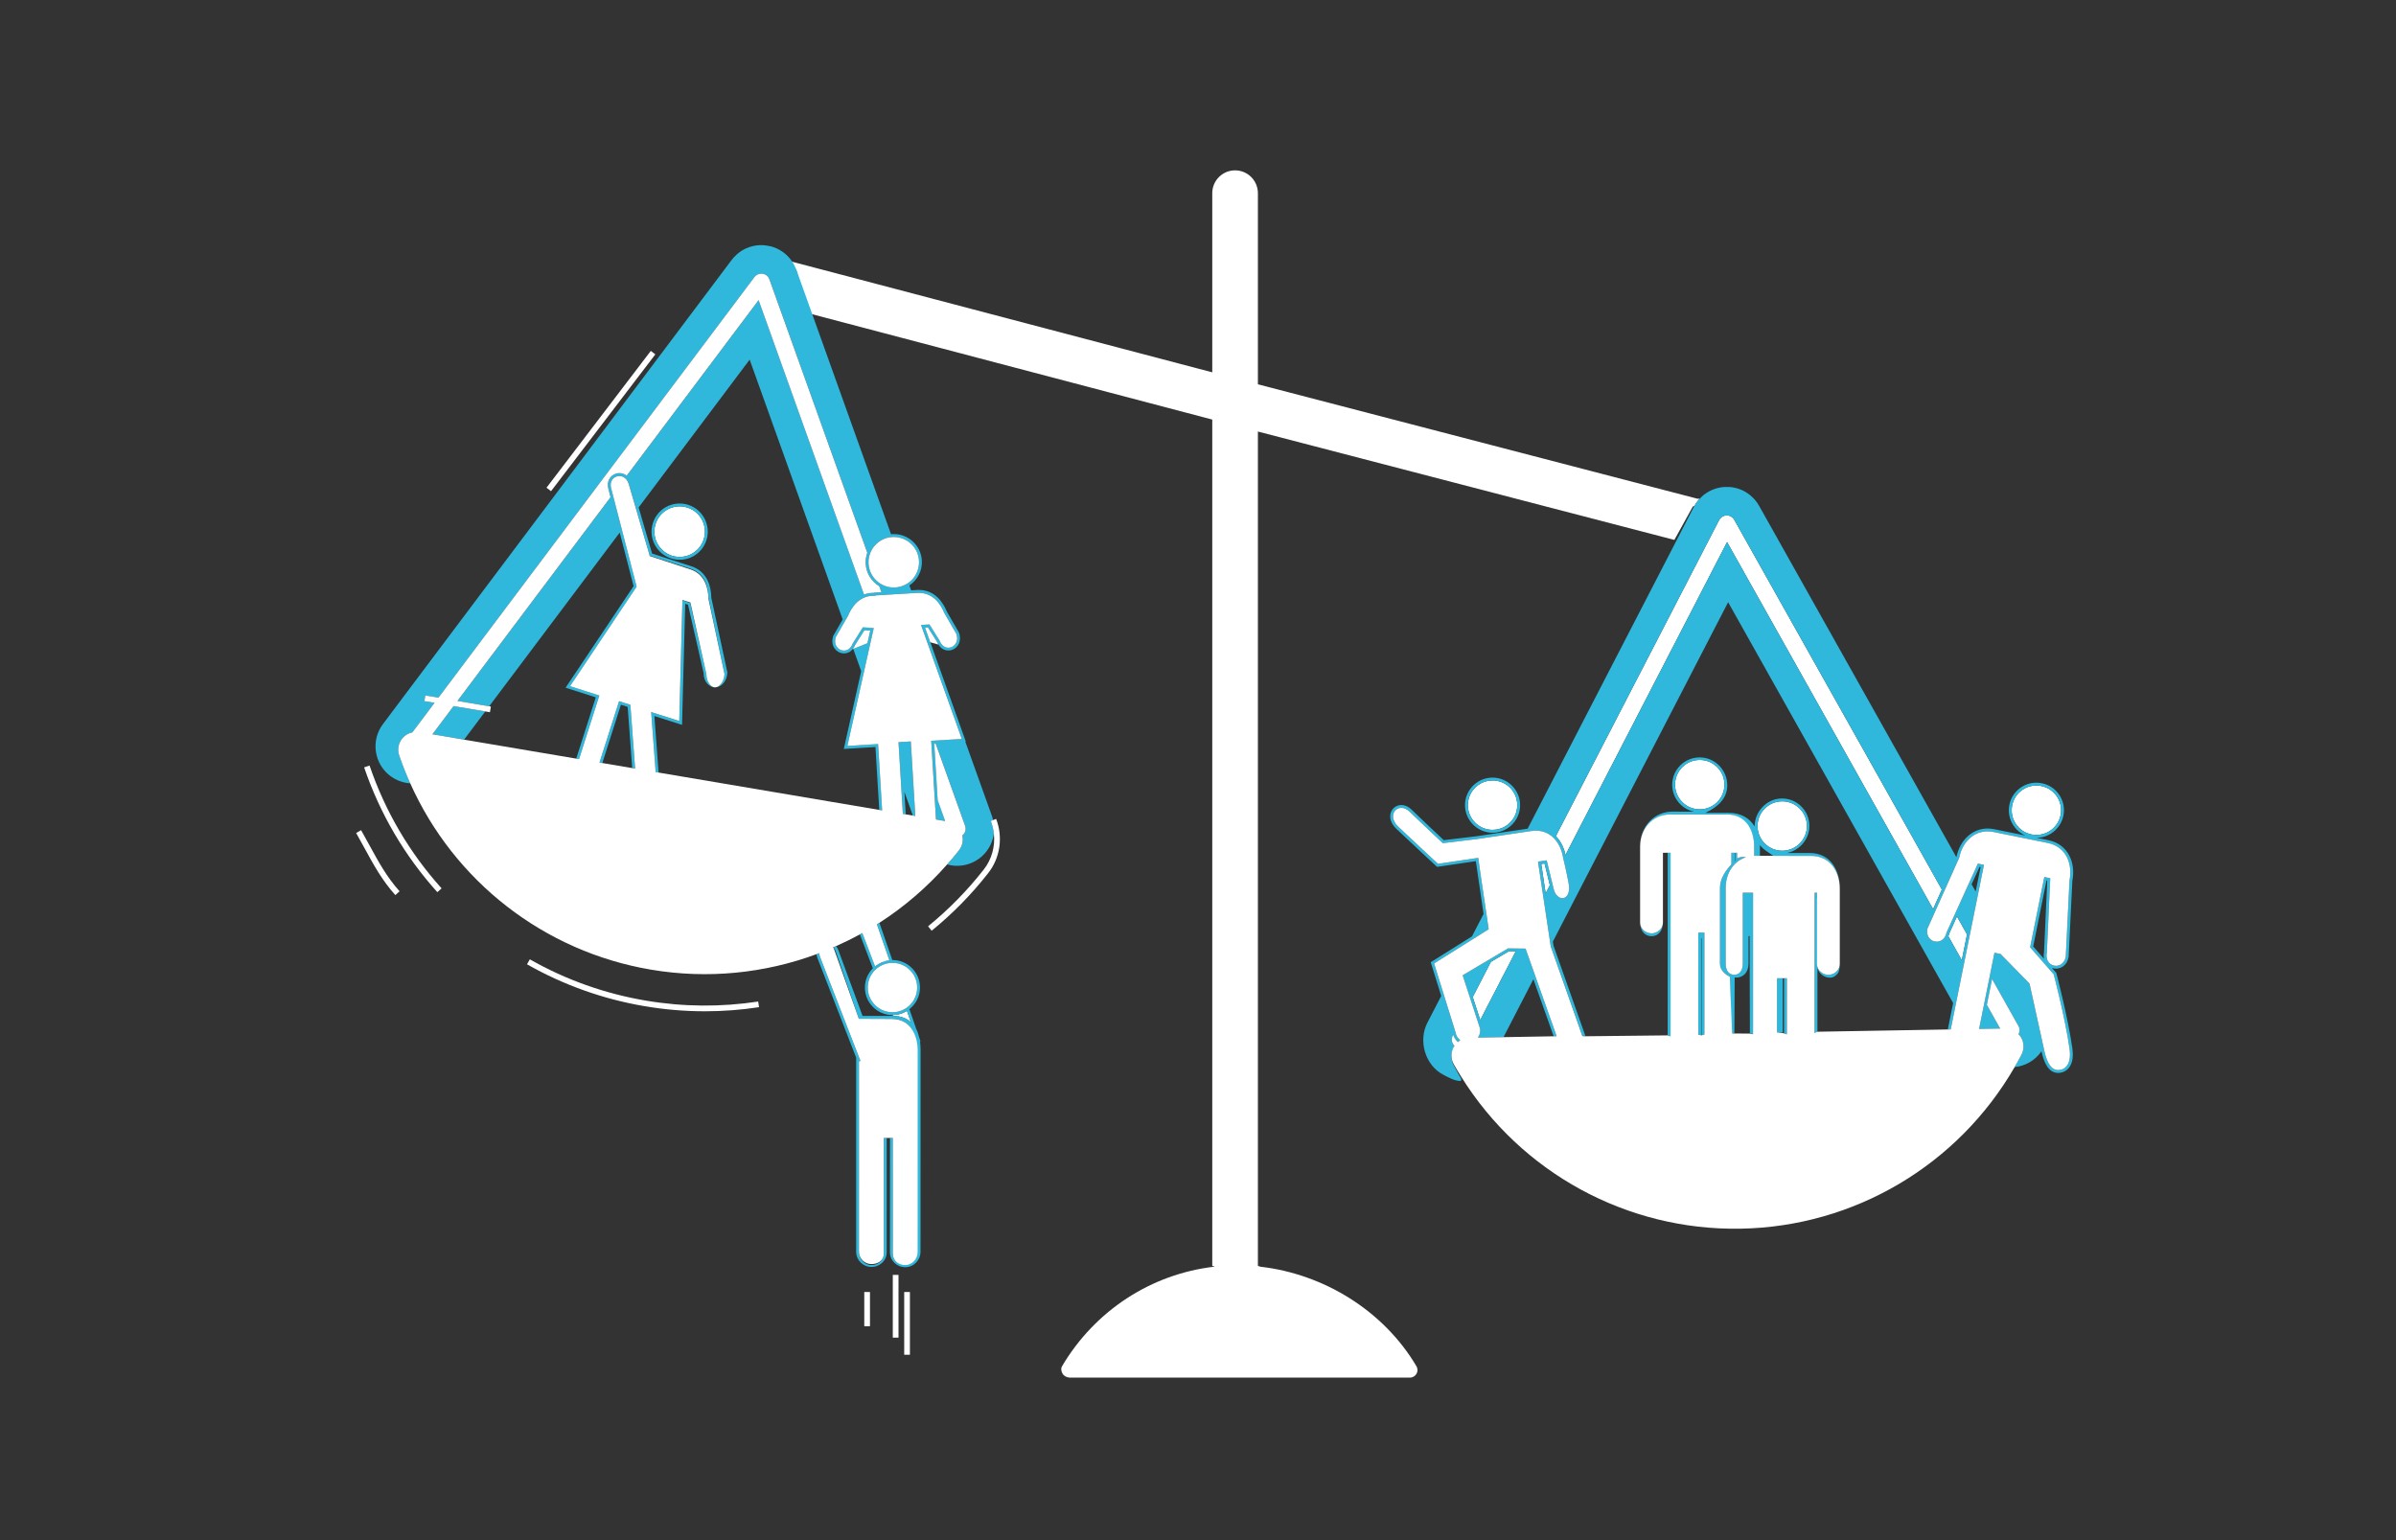 <?xml version="1.0" encoding="utf-8"?>
<!-- Generator: Adobe Illustrator 16.0.0, SVG Export Plug-In . SVG Version: 6.00 Build 0)  -->
<!DOCTYPE svg PUBLIC "-//W3C//DTD SVG 1.1//EN" "http://www.w3.org/Graphics/SVG/1.1/DTD/svg11.dtd">
<svg version="1.1" id="Layer_1" xmlns="http://www.w3.org/2000/svg" xmlns:xlink="http://www.w3.org/1999/xlink" x="0px" y="0px"
	 width="420px" height="270px" viewBox="0 0 420 270" enable-background="new 0 0 420 270" xml:space="preserve">
<rect x="0" y="0" width="420" height="270" fill="#333333" stroke="none"/>
<g>
	<polygon fill="none" points="268.795,171.67 263.553,181.824 272.348,181.671 	"/>
	<path fill="none" d="M304.196,150.917v-1.663h-0.065l-0.001,1.729C304.153,150.962,304.172,150.938,304.196,150.917z"/>
	<path fill="none" d="M311.434,150.5c-1.188-1-2.246-1.418-2.941-2.359c0.029,0.272,0.008,0.064,0.008,0.336v2.023H311.434z"/>
	<path fill="none" d="M306.5,164.11v4.835c0,1.6-1.004,2.438-2.102,2.438c-0.127,0-0.202-0.014-0.328-0.036l0.023,9.773l2.688-0.046
		l-0.096-16.973C306.657,164.107,306.5,164.105,306.5,164.11z"/>
	<path fill="none" d="M292.341,149.5H291.5v12.189c0,1.602-0.903,2.438-2,2.438s-2-0.837-2-2.438v-13.291
		c0-3.544,2.477-6.117,5.656-6.117l3.735,0.002c-2.196-0.453-3.81-2.401-3.81-4.729c0-2.663,2.188-4.83,4.851-4.83
		c2.662,0,4.839,2.274,4.839,4.937c0,2.328-1.652,3.838-3.848,4.838h4.102c2.173,0,3.67,0.935,4.559,2.381
		c0.02-2.646,2.175-4.848,4.826-4.848c2.662,0,4.828,2.141,4.828,4.803c0,2.328-1.656,4.264-3.852,4.717l3.829-0.005
		c3.815,0,5.284,3.202,5.284,6.185v13.211c0,0.943-0.102,1.516-0.415,1.831c-0.4,0.401-0.877,0.622-1.447,0.622
		c-1.092,0-2.138-0.842-2.138-2.451V157.5h0.087l-0.008,23.865l22.857-0.645l0.935-4.753l-39.443-70.338l-30.719,59.459l0.11,0.716
		l5.577,15.778l14.44-0.132L292.341,149.5z"/>
	<rect x="298.192" y="164.5" fill="none" width="0.077" height="17"/>
	<polygon fill="none" points="85.885,124.854 85.068,124.716 81.35,129.665 101.01,132.991 104.438,122.25 99.146,120.56 
		111.062,102.747 108.629,93.355 85.744,123.815 86.051,123.868 	"/>
	<path fill="none" d="M153.455,130.961l-5.545,0.337l3.049-13.635l-1.396-3.902l-0.081,0.033c-0.61,0.748-1.509,0.892-2.219,0.631
		c-0.985-0.358-1.711-1.497-1.193-2.98l1.644-2.851L131.406,63.04l-19.465,25.908l2.362,8.074l6.819,2.178
		c3.046,0.972,3.535,3.838,3.556,5.46l2.816,13.212c-0.048,1.61-1.108,2.629-2.144,2.629c-0.014,0-0.027,0-0.042,0
		c-0.959,0-1.985-0.963-1.975-2.508l-2.731-11.868l-0.495-0.213l-0.556,21.19l-4.851-1.562l0.74,9.902l38.682,6.542L153.455,130.961
		z M123.832,94.698c-0.655,2.053-2.542,3.432-4.694,3.432c-0.508,0-1.012-0.079-1.5-0.234c-1.253-0.4-2.275-1.265-2.879-2.435
		s-0.716-2.505-0.315-3.759c0.655-2.052,2.541-3.431,4.694-3.431c0.506,0,1.01,0.078,1.497,0.233
		C123.224,89.33,124.657,92.109,123.832,94.698z"/>
	<polygon fill="none" points="108.843,123.546 105.582,133.766 110.826,134.653 110.027,123.924 	"/>
	<polygon fill="none" points="158.531,138.818 158.772,142.766 159.944,142.965 159.928,142.72 	"/>
	<path fill="none" d="M151.203,178.104l5.403,0.003c0.007,0,0.013,0.002,0.021,0.002l-0.156-0.156c-0.01,0-0.018,0.002-0.027,0.002
		c-2.663,0-4.829-2.166-4.829-4.828c0-1.314,0.531-2.506,1.386-3.377l-2.263-5.936c-1.361,0.747-2.754,1.43-4.169,2.062
		c0.151,0.196,0.288,0.423,0.39,0.7L151.203,178.104z"/>
	<polygon fill="none" points="312.5,171.5 312.5,180.973 312.653,181.096 312.731,171.5 	"/>
	<path fill="none" d="M358.302,168.102c-0.076-0.35-0.078-0.731-0.003-1.129l0.577-12.611l-0.135-0.027l-2.342,11.588
		L358.302,168.102z"/>
	<polygon fill="none" points="346.319,156.295 347.186,152.002 346.999,151.965 345.607,155.025 	"/>
	<path fill="#FFFFFF" d="M297.037,88.658c0.188-0.332,0.368-0.601,0.569-0.853c0.097-0.123,0.213-0.248,0.335-0.368l-0.414-0.011
		L220.5,67.371V33.867c0-2.207-1.787-4.002-4.006-4.002c-2.207,0-3.994,1.795-3.994,4.002v31.406l-74.127-19.517
		c0.097,0.139,0.4,0.279,0.486,0.426c0.166,0.275,0.391,0.556,0.48,0.775c0.053,0.107,0.152,0.214,0.193,0.328l0.053,0.082
		l2.316,7.598L212.5,73.553v148.354c0,0.051,0.431,0.098,0.433,0.148c-11.113,1.259-20.997,7.699-26.763,17.451
		c-0.244,0.396-0.14,0.917,0.092,1.318c0.23,0.397,0.757,0.676,1.223,0.676h59.715c0.454,0,0.875-0.278,1.11-0.676
		c0.226-0.401,0.226-0.904-0.013-1.301c-5.756-9.749-16.271-16.197-27.387-17.459c0.002-0.051-0.41-0.107-0.41-0.158V75.652
		l73.002,19.001l3.229-5.839C296.762,88.76,297.005,88.708,297.037,88.658z"/>
	<polygon fill="#FFFFFF" points="264.491,166.76 261.344,168.625 258.16,174.787 259.475,178.822 265.696,166.774 	"/>
	<path fill="#FFFFFF" d="M341.534,164.137l2.354,4.195l0.913-4.525l-1.763-3.14l-1.353,2.974
		C341.647,163.82,341.596,163.985,341.534,164.137z"/>
	<path fill="#FFFFFF" d="M271.678,155.188c-0.348-1.449-0.779-3.204-0.931-3.813l-0.534,0.079l-0.037,0.072l0.766,5.09
		L271.678,155.188z"/>
	<path fill="#FFFFFF" d="M340.39,155.947l-36.352-64.756c-0.074-0.138-0.134-0.224-0.203-0.306l-0.249-0.232
		c-0.229-0.166-0.469-0.26-0.72-0.289l-0.394,0.008c-0.142,0.021-0.269,0.059-0.389,0.113l-0.182,0.098
		c-0.069,0.042-0.131,0.086-0.183,0.13l-0.236,0.252c-0.044,0.062-0.077,0.12-0.109,0.179l-0.101,0.18l-28.545,55.261
		c0.873,0.887,1.439,2.076,1.689,3.295l28.326-54.856l36.113,64.343L340.39,155.947z"/>
	<polygon fill="#30B8DC" points="79.518,123.777 75.801,128.726 81.35,129.665 85.068,124.716 	"/>
	<path fill="#30B8DC" d="M139.585,47.284c-0.04-0.113-0.088-0.221-0.141-0.328c-0.09-0.219-0.21-0.5-0.376-0.775
		c-0.086-0.147-0.182-0.287-0.278-0.426c-0.892-1.279-2.231-2.213-3.736-2.585c-0.19-0.049-0.384-0.079-0.668-0.116
		c-0.187-0.034-0.373-0.062-0.555-0.071c-1.761-0.104-3.477,0.517-4.69,1.635c-0.099,0.084-0.19,0.174-0.276,0.271
		c-0.171,0.168-0.389,0.39-0.605,0.679l-61.123,81.359c-1.047,1.39-1.489,3.104-1.245,4.826c0.244,1.721,1.143,3.242,2.539,4.291
		c0.875,0.651,1.861,1.063,2.928,1.225c0.184,0.027,0.368,0.033,0.553,0.044c-0.711-1.588-1.358-3.214-1.928-4.882
		c-0.352-1.059-0.13-2.191,0.589-3.037c0.464-0.534,1.071-0.863,1.723-1.006l3.886-5.173l-1.785-0.302l0.166-0.986l2.296,0.388
		l55.397-73.738c0.052-0.063,0.111-0.116,0.127-0.132c0.045-0.042,0.087-0.084,0.129-0.129c0.257-0.211,0.58-0.331,0.991-0.337
		l0.385,0.058c0.367,0.105,0.673,0.341,0.872,0.681c0.035,0.067,0.061,0.138,0.062,0.141l0.091,0.22l17.123,47.825
		c-0.22,0.61-0.325,1.274-0.283,1.962c0.103,1.675,1.042,3.106,2.39,3.917l0.37,1.036l-1.283,0.078l0.002,0.038
		c-0.666-0.013-1.251,0.101-1.771,0.294l-18.475-51.611l-23.121,30.774c-0.56-0.448-1.256-0.539-1.846-0.37
		c-0.969,0.279-1.75,1.297-1.367,2.7l0.375,1.448l-26.831,35.712l5.55,0.938l22.885-30.46l2.433,9.391L99.146,120.56l5.292,1.69
		l-3.428,10.742l0.498,0.085l3.559-11.151l-5.136-1.64l11.672-17.447l-4.469-17.25c-0.312-1.145,0.312-1.886,1.022-2.091
		c0.729-0.209,1.691,0.118,2.061,1.337l3.655,12.492l-0.023,0.073l7.122,2.274c2.748,0.876,3.189,3.502,3.214,5.039l2.816,13.451
		c-0.044,1.288-0.879,2.335-1.648,2.335c-0.011,0-0.021,0-0.032,0c-0.745,0-1.494-1.042-1.492-2.313l-2.771-12.189l-0.031-0.255
		l-1.4-0.507l-0.556,21.189l-4.923-1.585l0.786,10.517l0.509,0.083l-0.74-9.911l4.851,1.547l0.556-21.218l0.495,0.158l2.731,11.977
		c-0.011,1.545,1.016,2.508,1.975,2.508c0.015,0,0.028,0,0.042,0c1.035,0,2.096-1.019,2.144-2.629l-2.816-13.103
		c-0.021-1.622-0.51-4.543-3.556-5.515l-6.819-2.205l-2.362-8.087l19.465-25.915l16.307,45.551l-1.644,2.85
		c-0.518,1.482,0.208,2.621,1.193,2.979c0.71,0.26,1.608,0.116,2.219-0.632c0.167-0.205,0.315-0.446,0.429-0.746l1.61-2.563
		l1.027,0.072l-0.493,2.203l-2.492,1.001l1.396,3.902l-3.049,13.635l5.545-0.337l0.669,11.018l0.507,0.086l-0.707-11.633
		l-5.381,0.327l4.62-20.66l-1.906-0.133l-1.792,2.86c-0.43,1.134-1.327,1.387-2.031,1.129c-0.731-0.266-1.322-1.114-0.911-2.303
		l2.146-3.718c0.554-1.38,1.938-3.663,4.793-3.495l0.004-0.061l7.254-0.439c0.104-0.006,0.207-0.009,0.309-0.009
		c2.669,0,3.951,2.175,4.5,3.536l2.11,3.644c0.431,1.231-0.16,2.079-0.892,2.345c-0.7,0.257-1.602,0.005-2.053-1.173l-1.77-2.815
		l-1.473,0.088l7.145,19.987l-5.362,0.325l0.836,13.793l1.604,0.271l-1.308-3.652l-0.604-9.944l0.239-0.014l5.177,14.458
		c0.137,0.381,0.117,0.789-0.055,1.153c-0.101,0.213-0.255,0.381-0.432,0.521c0.192,0.906,0.003,1.856-0.575,2.585
		c-0.674,0.861-1.375,1.694-2.091,2.509c0.249,0.069,0.501,0.13,0.761,0.169c0.32,0.049,0.648,0.074,0.975,0.074
		c0.743,0,1.479-0.127,2.197-0.38c1.635-0.585,2.944-1.772,3.687-3.344c0.297-0.63,0.483-1.292,0.569-1.963
		c-0.084-0.738-0.26-1.472-0.534-2.183l0.404-0.156c-0.055-0.226-0.12-0.45-0.199-0.672l-4.686-13.088l0.091-0.005l-6.223-17.409
		l-0.922-2.579l0.512-0.031l1.59,2.52c0.068,0.181,0.147,0.343,0.235,0.489c0.612,1.022,1.646,1.22,2.434,0.932
		c0.985-0.358,1.711-1.497,1.174-3.022l-2.114-3.655c-0.582-1.45-1.986-3.818-4.94-3.818c-0.114,0-0.23,0.003-0.348,0.011
		l-0.979,0.06l-0.307-0.86c1.401-0.944,2.296-2.568,2.187-4.375c-0.158-2.596-2.316-4.629-4.914-4.629
		c-0.101,0-0.202,0.003-0.304,0.009c-0.062,0.003-0.118,0.023-0.18,0.029l-13.859-38.71l-2.72-7.598L139.585,47.284z
		 M156.675,94.136c2.322,0,4.272,1.81,4.415,4.16c0.147,2.442-1.711,4.541-4.152,4.689c-0.091,0.005-0.182,0.008-0.271,0.008
		c-2.322,0-4.274-1.81-4.417-4.162c-0.147-2.441,1.712-4.54,4.151-4.688C156.493,94.138,156.584,94.136,156.675,94.136z"/>
	<path fill="#FFFFFF" d="M120.483,88.98c-0.447-0.143-0.899-0.21-1.345-0.21c-1.875,0-3.617,1.2-4.218,3.083
		c-0.744,2.331,0.542,4.822,2.87,5.565c0.448,0.143,0.901,0.211,1.348,0.211c1.875,0,3.617-1.201,4.218-3.084
		C124.099,92.216,122.814,89.724,120.483,88.98z"/>
	<path fill="#30B8DC" d="M120.635,88.503c-0.487-0.155-0.991-0.233-1.497-0.233c-2.153,0-4.039,1.379-4.694,3.431
		c-0.4,1.254-0.288,2.589,0.315,3.759s1.626,2.034,2.879,2.435c0.488,0.155,0.992,0.234,1.5,0.234c2.152,0,4.039-1.379,4.694-3.432
		C124.657,92.109,123.224,89.33,120.635,88.503z M123.356,94.545c-0.601,1.883-2.343,3.084-4.218,3.084
		c-0.446,0-0.899-0.068-1.348-0.211c-2.328-0.743-3.614-3.234-2.87-5.565c0.601-1.883,2.343-3.083,4.218-3.083
		c0.445,0,0.897,0.067,1.345,0.21C122.814,89.724,124.099,92.216,123.356,94.545z"/>
	<path fill="#FFFFFF" d="M152.25,98.832c0.143,2.352,2.095,4.162,4.417,4.162c0.089,0,0.18-0.003,0.271-0.008
		c2.441-0.148,4.3-2.247,4.152-4.689c-0.143-2.35-2.093-4.16-4.415-4.16c-0.091,0-0.182,0.002-0.273,0.008
		C153.962,94.292,152.103,96.39,152.25,98.832z"/>
	<path fill="#FFFFFF" d="M174.215,146.106c0.256,2.259-0.366,4.56-1.791,6.355c-2.865,3.661-6.143,7.001-9.742,9.928l0.631,0.776
		c3.657-2.974,6.987-6.367,9.896-10.085c2.108-2.657,2.646-6.304,1.405-9.518l-0.529,0.204l-0.404,0.156
		C173.955,144.635,174.131,145.368,174.215,146.106z"/>
	<path fill="#FFFFFF" d="M63.831,134.528c2.778,8.142,7.095,15.502,12.831,21.878l0.744-0.669
		c-5.646-6.274-9.895-13.52-12.628-21.532L63.831,134.528z"/>
	<path fill="#FFFFFF" d="M63.295,145.535l-0.867,0.496c0.51,0.893,0.988,1.771,1.458,2.633c1.591,2.92,3.094,5.676,5.412,8.254
		l0.744-0.669c-2.241-2.49-3.716-5.197-5.278-8.063C64.291,147.317,63.809,146.434,63.295,145.535z"/>
	<path fill="#FFFFFF" d="M152.055,112.76l0.493-2.203l-1.027-0.072l-1.61,2.562c-0.113,0.3-0.262,0.541-0.429,0.746l0.081-0.033
		L152.055,112.76z"/>
	<path fill="#FFFFFF" d="M162.658,109.984l-0.512,0.031l0.922,2.579l1.415,0.4c-0.088-0.146-0.167-0.309-0.235-0.489
		L162.658,109.984z"/>
	<path fill="#FFFFFF" d="M113.191,175.412c-7.176-1.215-14.012-3.647-20.317-7.232l-0.494,0.869
		c6.407,3.643,13.354,6.115,20.646,7.35c3.5,0.592,7.024,0.887,10.546,0.887c3.169,0,6.337-0.239,9.481-0.719l-0.15-0.988
		C126.367,176.574,119.737,176.52,113.191,175.412z"/>
	<path fill="#FFFFFF" d="M257.353,141.787c0.318,2.148,2.167,3.694,4.277,3.694c0.211,0,0.425-0.016,0.64-0.048
		c2.365-0.35,3.997-2.553,3.646-4.918c-0.318-2.148-2.166-3.693-4.276-3.693c-0.211,0-0.426,0.016-0.641,0.047
		C258.634,137.221,257.001,139.422,257.353,141.787z"/>
	<path fill="#30B8DC" d="M261.63,145.981c0.236,0,0.477-0.018,0.713-0.053c1.275-0.188,2.402-0.864,3.17-1.901
		c0.769-1.035,1.087-2.309,0.898-3.584c-0.349-2.35-2.4-4.121-4.771-4.121c-0.237,0-0.478,0.018-0.714,0.053
		c-1.276,0.189-2.402,0.863-3.171,1.9c-0.768,1.035-1.087,2.309-0.896,3.584C257.206,144.209,259.258,145.981,261.63,145.981z
		 M261.64,136.822c2.11,0,3.958,1.545,4.276,3.693c0.351,2.365-1.281,4.568-3.646,4.918c-0.215,0.032-0.429,0.048-0.64,0.048
		c-2.11,0-3.959-1.546-4.277-3.694c-0.352-2.365,1.281-4.566,3.646-4.918C261.214,136.838,261.429,136.822,261.64,136.822z"/>
	<path fill="#30B8DC" d="M272.348,181.671l0.522-0.009l-5.394-15.201l-0.058-0.164l-3.062-0.039l-7.962,4.721l3.051,9.356
		c0.085,0.573-0.067,1.126-0.377,1.566l4.484-0.077l5.242-10.154L272.348,181.671z M259.475,178.822l-1.314-4.035l3.184-6.162
		l3.147-1.865l1.204,0.015L259.475,178.822z"/>
	<circle fill="#FFFFFF" cx="297.954" cy="137.554" r="4.329"/>
	<path fill="#FFFFFF" d="M306.5,163.584V157l0,0v6.609C306.5,163.604,306.5,163.592,306.5,163.584z"/>
	<polygon fill="#30B8DC" points="298.191,181.476 298.193,164.5 298.274,164.5 298.268,181.475 298.768,181.342 298.774,163.5 
		297.693,163.5 297.691,181.36 	"/>
	<circle fill="#FFFFFF" cx="312.411" cy="144.81" r="4.329"/>
	<path fill="#30B8DC" d="M318.5,157.5v11.445c0,1.609,1.181,2.451,2.272,2.451c0.57,0,0.874-0.221,1.274-0.622
		c0.313-0.315,0.453-0.888,0.453-1.831v-13.211c0-2.982-1.469-6.191-5.284-6.191l-3.964-0.002c2.195-0.453,3.92-2.401,3.92-4.73
		c0-2.662-2.133-4.828-4.795-4.828c-2.65,0-4.788,2.255-4.808,4.9c-0.889-1.446-2.376-2.381-4.55-2.381h-4.094
		c2.195-1,3.854-2.51,3.854-4.838c0-2.663-2.165-4.883-4.827-4.883c-2.663,0-4.828,2.139-4.828,4.802
		c0,2.327,1.655,4.263,3.852,4.716l-3.82-0.009c-3.18,0-5.656,2.566-5.656,6.11v13.291c0,1.602,0.903,2.438,2,2.438s2-0.837,2-2.438
		V149.5h0.841l-0.004,31.947l0.5,0.303l0.004-32.25H291.5v12.189c0,1.293-1.147,1.938-2,1.938s-2-0.646-2-1.938v-13.291
		c0-3.117,2.34-5.617,5.406-5.617l9.621,0.004c3.364,0,4.973,2.818,4.973,5.691v2.023h0.283c-1.172,0-2.283-0.611-3.283,0.008V149.5
		h-1v2.037c-1,1.063-2,2.484-2,4.117v13.291c0,1.16,0.984,1.914,1.725,2.243l0.196,9.94l0.6-0.009l0.053-9.773
		c0.126,0.022,0.174,0.036,0.301,0.036c1.097,0,2.126-0.838,2.126-2.438v-4.835c0-0.005,0.164-0.003,0.191-0.009l0.051,16.973
		l0.526,0.236l0.029-24.811H305.5v12.445c0,1.291-0.647,1.938-1.5,1.938s-1.5-0.646-1.5-1.938v-13.291
		c0-3.119,2.068-5.617,5.135-5.617l9.757,0.004c3.364,0,5.108,2.816,5.108,5.691v13.213c0,1.301-1.149,1.951-1.997,1.951
		s-2.003-0.65-2.003-1.951V156.5h-0.413l-0.008,24.623l0.5,0.365l0.008-23.988H318.5z M297.954,133.225
		c2.391,0,4.328,1.938,4.328,4.33c0,2.389-1.938,4.328-4.328,4.328c-2.392,0-4.329-1.939-4.329-4.328
		C293.625,135.164,295.563,133.225,297.954,133.225z M308.492,148.141c0.695,0.941,1.754,1.359,2.941,2.359H308.5v-2.023
		C308.5,148.205,308.522,148.413,308.492,148.141z M312.411,140.48c2.391,0,4.328,1.938,4.328,4.328s-1.938,4.33-4.328,4.33
		c-2.392,0-4.329-1.939-4.329-4.33S310.02,140.48,312.411,140.48z M304.196,149.254v1.663c-0.023,0.021-0.043,0.045-0.066,0.066
		l0.001-1.729H304.196z M306.5,157v6.584c0,0.008,0,0.02,0,0.025V157L306.5,157z"/>
	<polygon fill="#30B8DC" points="312.5,180.973 312.5,171.5 312.731,171.5 312.727,181.096 313.227,181.4 313.231,171.5 
		311.5,171.5 311.5,180.98 	"/>
	<path fill="#FFFFFF" d="M356.107,146.283c0.289,0.059,0.577,0.086,0.861,0.086c2.018,0,3.823-1.42,4.238-3.473
		c0.473-2.344-1.043-4.627-3.387-5.1c-0.289-0.059-0.578-0.087-0.861-0.087c-2.02,0-3.824,1.419-4.238,3.474
		C352.247,143.525,353.763,145.811,356.107,146.283z"/>
	<path fill="#30B8DC" d="M360.484,170.682l-0.029-0.113l-0.077-0.088l-0.687-0.787c0.225,0.078,0.464,0.119,0.709,0.119
		c0.834,0,1.911-0.527,2.207-2.014l0.008-0.035l0.002-0.037l0.65-13.311c0.309-1.568,0.126-3.124-0.516-4.385
		c-0.742-1.456-2.024-2.406-3.711-2.746l-2.063-0.417c2.281-0.004,4.266-1.632,4.72-3.873c0.255-1.265,0.002-2.553-0.711-3.628
		c-0.713-1.074-1.803-1.807-3.067-2.061c-0.316-0.064-0.64-0.097-0.96-0.097c-2.287,0-4.275,1.63-4.729,3.874
		c-0.255,1.264-0.002,2.553,0.711,3.627c0.531,0.8,1.271,1.408,2.136,1.773l-5.546-1.121c-0.38-0.077-0.761-0.115-1.132-0.115
		c-2.64,0-4.821,1.994-5.443,4.971l-0.021,0.047l-34.508-61.471c-0.217-0.408-0.481-0.795-0.779-1.146
		c-0.146-0.173-0.307-0.329-0.535-0.54c-0.12-0.123-0.246-0.24-0.355-0.325c-1.023-0.822-2.254-1.309-3.541-1.409
		c-0.196-0.017-0.289-0.017-0.676-0.003l-0.117-0.001c-0.162,0-0.323,0.008-0.456,0.025c-0.847,0.094-1.655,0.352-2.405,0.764
		l-0.272,0.161c-0.292,0.179-0.564,0.376-0.806,0.582c-0.163,0.137-0.31,0.287-0.453,0.441l-0.077,0.082l-0.011,0.011
		c-0.122,0.12-0.238,0.245-0.335,0.368c-0.201,0.252-0.382,0.521-0.569,0.853c-0.032,0.05-0.062,0.102-0.093,0.156l-3.017,5.839
		l-26.15,50.623l-8.993,1.331l-5.703,0.681c-0.584-0.546-4.025-3.763-5.638-5.341c-0.693-0.678-1.362-0.82-1.801-0.82
		c-0.802,0-1.511,0.48-1.807,1.223c-0.374,0.939-0.022,2.045,0.941,2.957c2.619,2.479,7,6.539,7.044,6.58l0.088,0.082l6.792-1.008
		l1.355,9.261l-2.028,3.927l-7.234,4.539l1.84,5.905l-2.43,4.703c-1.639,3.188-0.381,7.478,2.816,9.126
		c0.923,0.471,1.949,1.078,2.967,1.078h0.109c0.016,0,0.031-0.363,0.047-0.363c-0.447-0.717-0.886-1.62-1.303-2.361
		c-0.542-0.945-0.547-2.188-0.007-3.168c0.035-0.059,0.084-0.147,0.122-0.203c-0.471-0.45-0.618-1.191-0.308-1.795l0.089-0.184
		c0.15,0.502,0.441,0.931,0.828,1.262c0.13-0.11,0.257-0.229,0.401-0.316c-0.435-0.339-0.747-0.843-0.837-1.434l-3.744-12.029
		l9.57-6.006l-1.498-10.102l-0.329-2.408l-7.056,1.046c-0.634-0.588-4.541-4.212-6.952-6.495c-0.81-0.767-1.116-1.666-0.821-2.408
		c0.22-0.552,0.747-0.908,1.343-0.908c0.496,0,0.998,0.234,1.451,0.678c1.761,1.723,5.691,5.392,5.73,5.428l0.085,0.08l5.94-0.711
		l9.599-1.42c0.265-0.039,0.527-0.059,0.781-0.059c2.809,0,4.419,2.379,4.772,4.76c0.006,0.021,0.521,2.108,0.951,4.39
		c0.192,1.015,0.082,1.834-0.309,2.306c-0.204,0.246-0.47,0.377-0.768,0.377c-0.572,0-1.268-0.501-1.531-1.619
		c-0.43-1.822-1.168-4.802-1.168-4.802l-0.054-0.221l-1.526,0.227l2.239,14.87l5.538,15.674l0.521-0.009l-5.577-15.786l-0.11-0.73
		l30.719-59.491l39.443,70.276l-0.935,4.629l0.513-0.008l5.825-28.854l-1.066-0.215l-5.499,12.086
		c-0.222,1.102-0.979,1.596-1.723,1.596c-0.968,0-1.911-0.838-1.622-2.27l5.569-12.436c0.545-2.697,2.458-4.625,4.965-4.625
		c0.335,0,0.68,0.033,1.033,0.105l9.51,1.922c3.298,0.666,4.396,3.762,3.828,6.578l-0.653,13.348
		c-0.221,1.111-0.977,1.611-1.717,1.611c-0.959,0-1.893-0.841-1.603-2.281l0.599-13.074l-1.045-0.211l-2.49,12.318l4.14,4.744
		c0,0,2.026,7.701,2.778,13.076c0.363,2.605-0.727,3.449-1.487,3.639c-0.18,0.045-0.35,0.065-0.51,0.065
		c-1.277,0-1.939-1.364-2.37-3.122l-2.654-12.043l-5.082-5.189l-1.061-0.215l-2.696,13.358l3.695-0.063l-2.334-4.158l0.914-4.527
		l4.623,8.236c0.26,0.463,0.246,1.005,0.02,1.44c0.139,0.147,0.278,0.296,0.388,0.472c0.581,0.922,0.636,2.072,0.147,3.072
		c-0.391,0.751-0.802,1.487-1.223,2.216c0.879-0.088,1.745-0.348,2.542-0.788c0.897-0.504,1.623-1.194,2.169-1.992l0.063,0.289
		c0.371,1.516,1.067,3.515,2.858,3.515c0.202,0,0.414-0.026,0.63-0.081c0.555-0.137,2.329-0.846,1.862-4.191
		C362.527,178.474,360.504,170.76,360.484,170.682z M352.72,141.184c0.414-2.055,2.219-3.474,4.238-3.474
		c0.283,0,0.572,0.028,0.861,0.087c2.344,0.473,3.859,2.756,3.387,5.1c-0.415,2.053-2.221,3.473-4.238,3.473
		c-0.284,0-0.572-0.027-0.861-0.086C353.763,145.811,352.247,143.525,352.72,141.184z M358.876,154.361l-0.577,12.611
		c-0.075,0.397-0.073,0.779,0.003,1.129l-1.902-2.18l2.342-11.588L358.876,154.361z M302.744,95.025l-28.326,54.856
		c-0.25-1.219-0.816-2.408-1.689-3.295l28.545-55.261l0.101-0.18c0.032-0.059,0.065-0.117,0.109-0.179l0.236-0.252
		c0.052-0.044,0.113-0.088,0.183-0.13l0.182-0.098c0.12-0.054,0.247-0.091,0.389-0.113l0.394-0.008
		c0.251,0.029,0.491,0.123,0.72,0.289l0.249,0.232c0.069,0.082,0.129,0.167,0.203,0.306l36.352,64.756l-1.532,3.421L302.744,95.025z
		 M270.213,151.454l0.534-0.079c0.151,0.609,0.583,2.364,0.931,3.813l-0.736,1.428l-0.766-5.09L270.213,151.454z M347.186,152.002
		l-0.867,4.293l-0.712-1.27l1.393-3.061L347.186,152.002z M344.802,163.807l-0.913,4.525l-2.354-4.195
		c0.062-0.151,0.112-0.316,0.152-0.496l1.353-2.974L344.802,163.807z"/>
	<path fill="#FFFFFF" d="M354.224,181.777c-0.109-0.176-0.249-0.324-0.388-0.472c0.227-0.436,0.24-0.978-0.02-1.44l-4.623-8.236
		l-0.914,4.527l2.334,4.158l-3.695,0.063l2.696-13.358l1.061,0.215l5.082,5.189l2.654,12.043c0.431,1.758,1.093,3.122,2.37,3.122
		c0.16,0,0.33-0.021,0.51-0.065c0.761-0.189,1.851-1.033,1.487-3.639c-0.752-5.375-2.778-13.076-2.778-13.076l-4.14-4.744
		l2.49-12.318l1.045,0.211l-0.599,13.074c-0.29,1.44,0.644,2.281,1.603,2.281c0.74,0,1.496-0.5,1.717-1.611l0.653-13.348
		c0.568-2.816-0.53-5.912-3.828-6.578l-9.51-1.922c-0.354-0.072-0.698-0.105-1.033-0.105c-2.507,0-4.42,1.928-4.965,4.625
		l-5.569,12.436c-0.289,1.432,0.654,2.27,1.622,2.27c0.743,0,1.501-0.494,1.723-1.596l5.499-12.086l1.066,0.215l-5.825,28.854
		l-0.513,0.008l-22.857,0.396l-0.5,0.254l0.008-24.623h0.413v12.445c0,1.301,1.155,1.951,2.003,1.951s1.997-0.65,1.997-1.951
		v-13.213c0-2.875-1.67-5.691-5.034-5.691l-9.841-0.004c-3.066,0-5.125,2.498-5.125,5.617v13.291c0,1.291,0.647,1.938,1.5,1.938
		s1.5-0.646,1.5-1.938V156.5h1.798l-0.003,24.811l-0.5-0.114l-2.675-0.015l-0.5-0.021l-0.396-9.956
		c-0.74-0.329-1.725-1.099-1.725-2.259v-13.291c0-1.633,1-3.054,2-4.117V149.5h1v1.008c1-0.619,2.111-0.008,3.283-0.008H307.5
		v-2.023c0-2.873-1.398-5.691-4.763-5.691l-9.978-0.004c-3.064,0-5.26,2.5-5.26,5.617v13.291c0,1.293,1.147,1.938,2,1.938
		s2-0.646,2-1.938V149.5h1.341l-0.004,32.188l-0.5-0.178l-14.44,0.157l-0.521-0.037l-5.538-15.697l-2.239-14.882l1.526-0.232
		l0.054,0.218c0,0,0.738,2.978,1.168,4.8c0.264,1.119,0.959,1.618,1.531,1.618c0.298,0,0.563-0.131,0.768-0.377
		c0.391-0.472,0.501-1.291,0.309-2.306c-0.431-2.281-0.945-4.368-0.951-4.39c-0.354-2.381-1.964-4.76-4.772-4.76
		c-0.254,0-0.517,0.02-0.781,0.059l-9.599,1.42l-5.94,0.711l-0.085-0.08c-0.039-0.036-3.97-3.705-5.73-5.428
		c-0.453-0.443-0.955-0.678-1.451-0.678c-0.596,0-1.123,0.356-1.343,0.908c-0.295,0.742,0.012,1.642,0.821,2.408
		c2.411,2.283,6.318,5.907,6.952,6.495l7.056-1.046l0.329,2.408l1.498,10.102l-9.57,6.004l3.744,12.029
		c0.09,0.592,0.402,1.094,0.837,1.434c-0.145,0.086-0.271,0.203-0.401,0.312c-0.387-0.33-0.678-0.766-0.828-1.268l-0.089,0.172
		c-0.311,0.604-0.163,1.323,0.308,1.773c-0.038,0.056-0.087,0.1-0.122,0.158c-0.54,0.98-0.535,2.133,0.007,3.078
		c0.417,0.741,0.855,1.465,1.303,2.182c10.502,16.826,29.028,26.969,48.959,26.625c19.937-0.346,38.113-11.131,48.046-28.337
		c0.421-0.729,0.832-1.465,1.223-2.216C354.86,183.85,354.805,182.699,354.224,181.777z M297.693,163.5h1.081l-0.006,17.854
		l-0.5,0.146h-0.077l-0.5-0.127L297.693,163.5z M263.553,181.824l-4.484,0.077c0.31-0.44,0.462-0.993,0.377-1.566l-3.051-9.356
		l7.962-4.721l3.062,0.039l0.058,0.164l5.394,15.201l-0.522,0.009L263.553,181.824z M311.5,171.5h1.73l-0.004,9.838l-0.5-0.18
		l-0.402-0.092l-0.824-0.086V171.5z"/>
	<path fill="#FFFFFF" d="M159.67,179.199l-0.688-1.983c-0.732,0.457-1.589,0.731-2.512,0.737l0.156,0.156
		C157.879,178.114,158.895,178.502,159.67,179.199z"/>
	<path fill="#30B8DC" d="M153.715,162.057c0.007,0.017,0.016,0.029,0.022,0.047l2.169,6.248c-0.946,0.106-1.803,0.48-2.503,1.054
		l-2.227-5.839c-0.147,0.082-0.292,0.168-0.439,0.248L153,169.75c-0.854,0.871-1.386,2.062-1.386,3.377
		c0,2.662,2.166,4.828,4.829,4.828c0.01,0,0.018-0.002,0.027-0.002c0.923-0.006,1.779-0.28,2.512-0.737l0.688,1.983
		c-0.775-0.697-1.791-1.085-3.043-1.09c-0.008,0-0.014-0.002-0.021-0.002l-5.403-0.003l-4.245-11.528
		c-0.102-0.277-0.238-0.504-0.39-0.7c-0.154,0.069-0.309,0.14-0.463,0.207c0.15,0.172,0.283,0.392,0.384,0.666l4.083,11.923
		l-0.072-0.086v0.019l5.8,0.003c3.848,0,4.416,3.744,4.416,5.354l0.065,35.467c0,1.201-0.937,2.178-2.137,2.178
		s-2.158-0.636-2.158-1.836l0.026-20.27h-1.581l-0.002,20.27c0,1.2-0.977,2.006-2.178,2.006c-1.2,0-2.176-1.062-2.176-2.262
		l0.004-33.376l0.259-0.121l-7.086-18.255c-0.087-0.236-0.122-0.459-0.13-0.662c-0.16,0.061-0.322,0.116-0.483,0.176
		c0.022,0.209,0.062,0.424,0.146,0.653l6.795,17.495l-0.004,34.004c0,1.477,1.2,2.678,2.676,2.678c1.477,0,2.678-1.109,2.678-2.586
		l0.002-20.02h0.581l-0.007,20.02c0,1.477,1.201,2.631,2.677,2.631s2.676-1.223,2.676-2.699l0.011-35.479
		c0-0.494-0.035-0.962-0.096-1.398l0.085-0.032l-0.222-0.641c-0.124-0.546-0.288-1.052-0.516-1.485l-1.215-3.504
		c1.127-0.885,1.865-2.243,1.865-3.784c0-2.662-2.166-4.83-4.828-4.83c-0.009,0-0.018,0.003-0.026,0.003l-2.21-6.368
		c-0.02-0.052-0.047-0.092-0.068-0.142C153.998,161.881,153.856,161.967,153.715,162.057z M156.444,177.455
		c-2.392,0-4.329-1.939-4.329-4.328c0-2.391,1.938-4.33,4.329-4.33c2.391,0,4.328,1.939,4.328,4.33
		C160.772,175.516,158.834,177.455,156.444,177.455z"/>
	<path fill="#FFFFFF" d="M160.772,173.127c0-2.391-1.938-4.33-4.328-4.33c-2.392,0-4.329,1.939-4.329,4.33
		c0,2.389,1.938,4.328,4.329,4.328C158.834,177.455,160.772,175.516,160.772,173.127z"/>
	
		<rect x="104.898" y="58.757" transform="matrix(0.795 0.606 -0.606 0.795 66.294 -48.764)" fill="#FFFFFF" width="0.999" height="30.17"/>
	<polygon fill="#30B8DC" points="105.582,133.766 108.843,123.546 110.027,123.924 110.826,134.653 111.334,134.739 
		110.499,123.551 108.519,122.917 105.084,133.681 	"/>
	<polygon fill="#30B8DC" points="158.772,142.766 158.531,138.818 159.928,142.72 159.944,142.965 160.45,143.05 159.674,130.23 
		159.658,129.981 157.502,130.112 158.265,142.68 	"/>
	<path fill="#FFFFFF" d="M168.117,149.041c0.578-0.729,0.768-1.679,0.575-2.585c0.177-0.141,0.331-0.309,0.432-0.521
		c0.172-0.364,0.191-0.772,0.055-1.153l-5.177-14.458l-0.239,0.014l0.604,9.944l1.308,3.652l-1.604-0.271l-0.836-13.793l5.362-0.325
		l-7.145-19.987l1.473-0.088l1.77,2.815c0.451,1.178,1.353,1.43,2.053,1.173c0.731-0.266,1.322-1.114,0.892-2.345l-2.11-3.644
		c-0.549-1.361-1.831-3.536-4.5-3.536c-0.102,0-0.204,0.003-0.309,0.009l-7.254,0.439l-0.004,0.061
		c-2.855-0.167-4.239,2.115-4.793,3.495l-2.146,3.718c-0.411,1.189,0.18,2.037,0.911,2.303c0.704,0.258,1.602,0.005,2.031-1.129
		l1.792-2.86l1.906,0.133l-4.62,20.66l5.381-0.327l0.707,11.633l-0.507-0.086l-38.682-6.546l-0.509-0.086l-0.786-10.524l4.923,1.571
		l0.556-21.218l1.4,0.449l0.031,0.138l2.771,12.423c-0.002,1.271,0.747,2.313,1.492,2.313c0.011,0,0.021,0,0.032,0
		c0.77,0,1.604-1.047,1.648-2.335l-2.816-13.216c-0.024-1.537-0.466-4.28-3.214-5.156l-7.122-2.333l0.023-0.103l-3.655-12.507
		c-0.369-1.22-1.331-1.554-2.061-1.345c-0.711,0.205-1.335,0.943-1.022,2.087l4.469,17.248l-11.672,17.446l5.136,1.64l-3.559,11.15
		l-0.498-0.085l-19.66-3.327l-5.549-0.939l3.717-4.948l5.55,0.938l0.817,0.138l0.166-0.986l-0.307-0.052l-5.55-0.938l26.831-35.712
		l-0.375-1.448c-0.383-1.403,0.398-2.421,1.367-2.7c0.59-0.168,1.286-0.078,1.846,0.37l23.121-30.774l18.475,51.611
		c0.52-0.193,1.104-0.308,1.771-0.294l-0.002-0.038l1.283-0.078l-0.37-1.036c-1.348-0.812-2.287-2.243-2.39-3.917
		c-0.042-0.688,0.063-1.352,0.283-1.962l-17.123-47.825l-0.091-0.22c-0.002-0.002-0.027-0.074-0.062-0.141
		c-0.199-0.34-0.505-0.576-0.872-0.681l-0.385-0.058c-0.411,0.007-0.734,0.126-0.991,0.337c-0.042,0.045-0.084,0.087-0.129,0.129
		c-0.016,0.017-0.075,0.069-0.127,0.132l-55.397,73.738l-2.296-0.388l-0.166,0.986l1.785,0.302l-3.886,5.173
		c-0.651,0.144-1.259,0.472-1.723,1.006c-0.719,0.846-0.94,1.979-0.589,3.037c0.569,1.668,1.217,3.294,1.928,4.882
		c7.688,17.173,23.437,29.503,42.198,32.677c9.937,1.682,19.919,0.652,29.031-2.716c0.161-0.06,0.323-0.117,0.483-0.179
		c0.008,0.203,0.043,0.42,0.13,0.656l7.086,18.245l-0.259,0.101l-0.004,33.332c0,1.201,0.976,2.178,2.176,2.178
		c1.201,0,2.178-0.636,2.178-1.836l0.002-20.27h1.581l-0.007,20.27c0,1.2,0.977,2.006,2.177,2.006s2.176-1.062,2.176-2.262
		l0.011-35.511c0-1.609-0.722-5.374-4.569-5.374l-5.8-0.024v-0.019l0.072,0.086l-4.236-11.923c-0.101-0.274-0.156-0.494-0.307-0.666
		c0.154-0.067,0.347-0.138,0.501-0.207c1.415-0.632,2.827-1.314,4.188-2.062c0.146-0.08,0.301-0.166,0.448-0.248l2.231,5.839
		c0.7-0.573,1.559-0.947,2.506-1.054l-2.168-6.248c-0.007-0.018-0.015-0.03-0.022-0.047c0.141-0.09,0.284-0.176,0.424-0.267
		c4.367-2.81,8.373-6.243,11.888-10.24C166.742,150.735,167.444,149.902,168.117,149.041z M108.519,122.917l1.98,0.634l0.835,11.188
		l-0.508-0.086l-5.244-0.887l-0.498-0.084L108.519,122.917z M157.502,130.112l2.156-0.131l0.016,0.25l0.776,12.819l-0.507-0.085
		l-1.172-0.199l-0.507-0.086L157.502,130.112z"/>
	<rect x="151.5" y="226.5" fill="#FFFFFF" width="1" height="6"/>
	<rect x="158.5" y="226.5" fill="#FFFFFF" width="1" height="11"/>
	<rect x="156.5" y="223.5" fill="#FFFFFF" width="1" height="11"/>
</g>
</svg>
